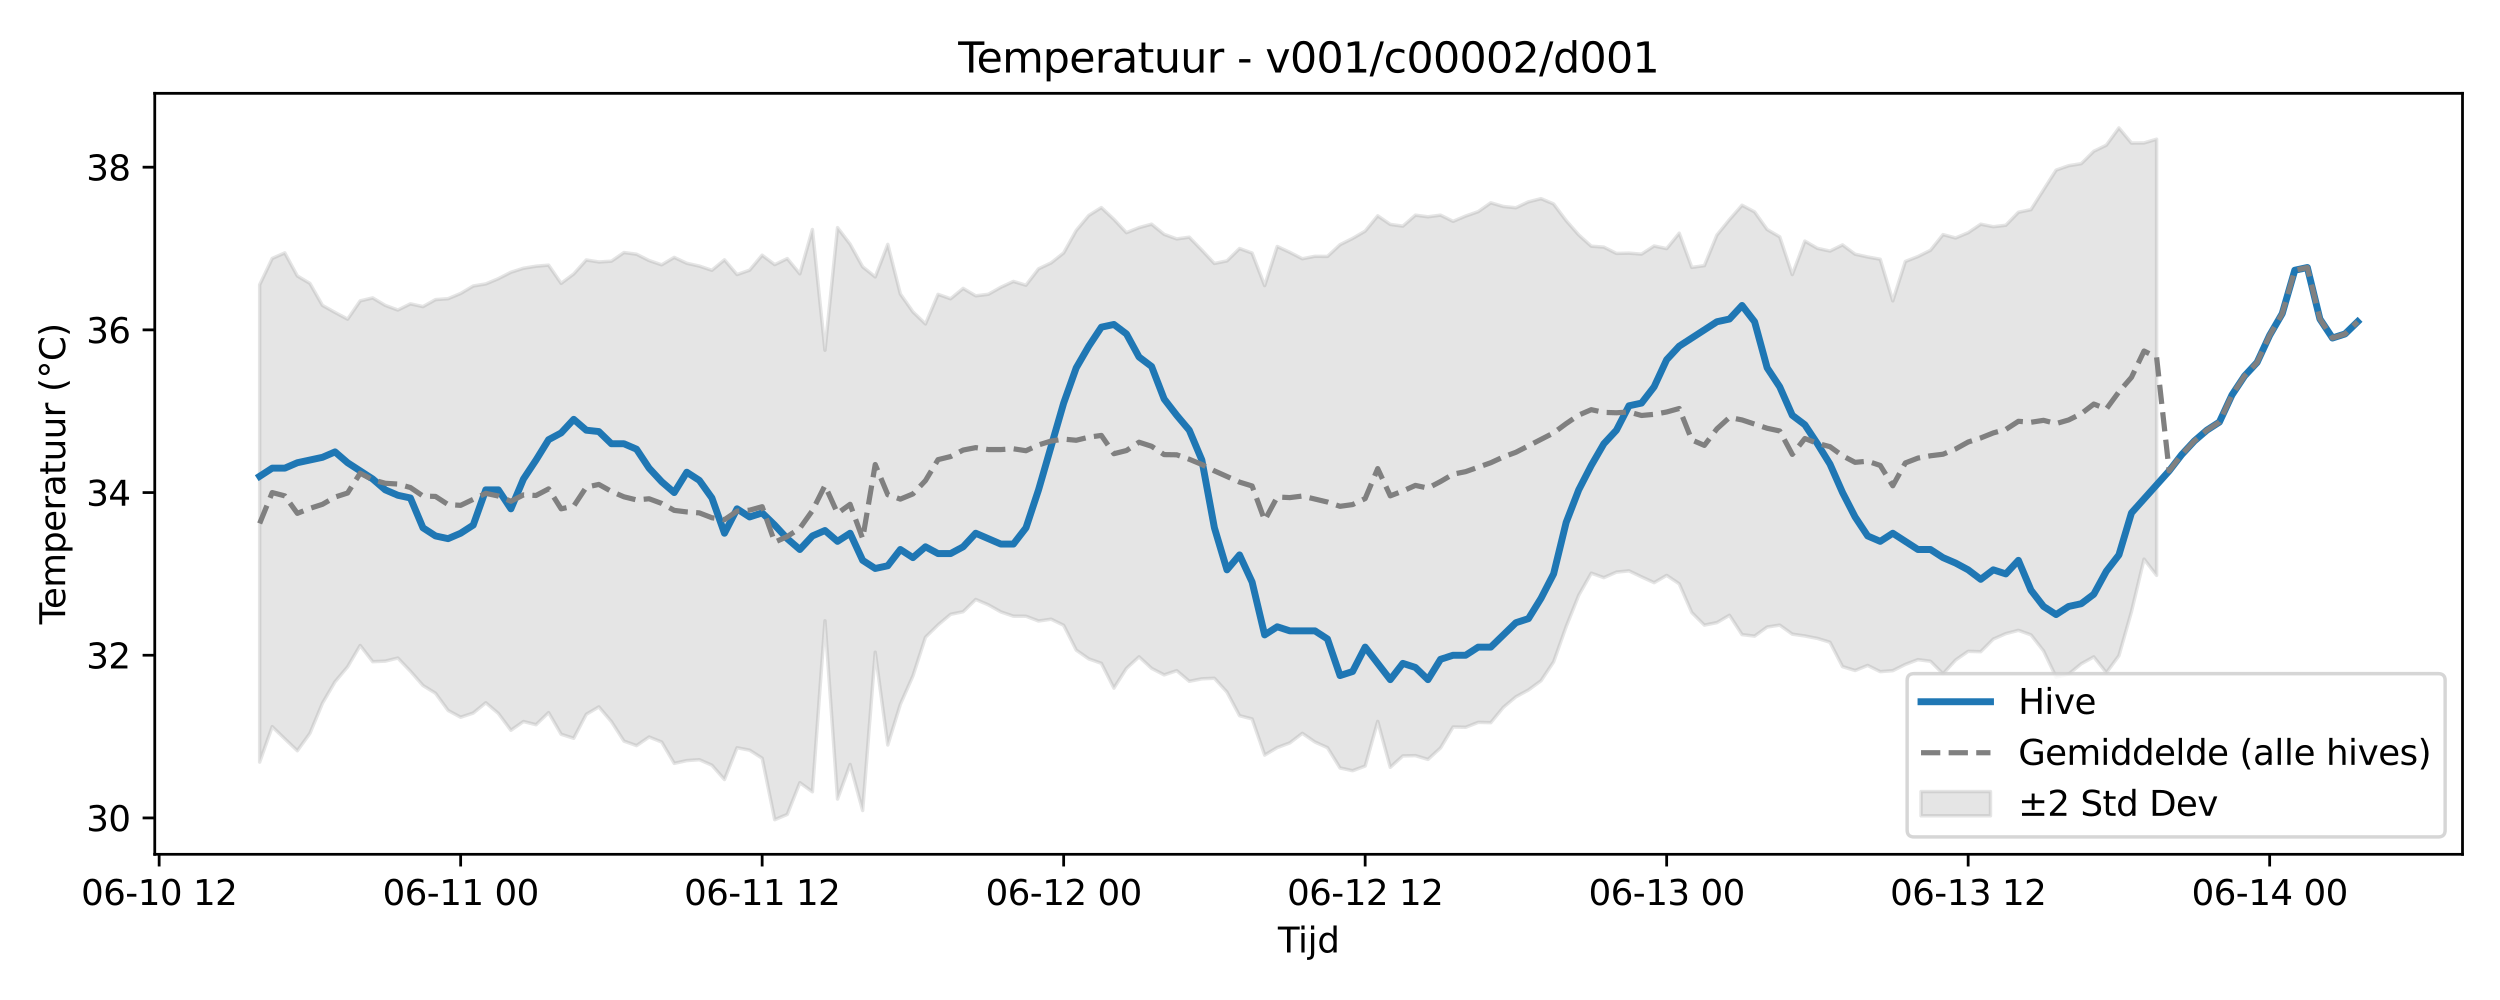 <?xml version="1.0" encoding="utf-8" standalone="no"?>
<!DOCTYPE svg PUBLIC "-//W3C//DTD SVG 1.1//EN"
  "http://www.w3.org/Graphics/SVG/1.1/DTD/svg11.dtd">
<svg xmlns:xlink="http://www.w3.org/1999/xlink" width="720pt" height="288pt" viewBox="0 0 720 288" xmlns="http://www.w3.org/2000/svg" version="1.1">
 <defs>
  <style type="text/css">*{stroke-linejoin: round; stroke-linecap: butt}</style>
 </defs>
 <g id="figure_1">
  <g id="patch_1">
   <path d="M 0 288 
L 720 288 
L 720 0 
L 0 0 
z
" style="fill: #ffffff"/>
  </g>
  <g id="axes_1">
   <g id="patch_2">
    <path d="M 44.57 246.04 
L 709.2 246.04 
L 709.2 26.88 
L 44.57 26.88 
z
" style="fill: #ffffff"/>
   </g>
   <g id="FillBetweenPolyCollection_1">
    <defs>
     <path id="mc67c6a6638" d="M 74.78 -205.971 
L 74.78 -68.51 
L 78.398 -78.716 
L 82.016 -75.215 
L 85.635 -71.783 
L 89.253 -76.792 
L 92.871 -85.473 
L 96.489 -91.653 
L 100.107 -95.945 
L 103.725 -102.1 
L 107.343 -97.436 
L 110.961 -97.592 
L 114.579 -98.479 
L 118.197 -94.69 
L 121.815 -90.576 
L 125.433 -88.337 
L 129.051 -83.387 
L 132.669 -81.435 
L 136.287 -82.636 
L 139.905 -85.604 
L 143.523 -82.534 
L 147.141 -77.672 
L 150.759 -80.2 
L 154.377 -79.28 
L 157.995 -82.762 
L 161.613 -76.522 
L 165.231 -75.371 
L 168.849 -82.277 
L 172.467 -84.414 
L 176.085 -80.176 
L 179.703 -74.557 
L 183.321 -73.256 
L 186.939 -75.743 
L 190.557 -74.302 
L 194.175 -68.144 
L 197.793 -68.948 
L 201.411 -69.204 
L 205.029 -67.615 
L 208.647 -63.494 
L 212.265 -72.645 
L 215.883 -71.945 
L 219.501 -69.636 
L 223.119 -51.922 
L 226.737 -53.451 
L 230.355 -62.579 
L 233.973 -59.957 
L 237.591 -109.214 
L 241.209 -57.867 
L 244.827 -67.83 
L 248.445 -54.57 
L 252.063 -100.168 
L 255.681 -73.438 
L 259.299 -85.16 
L 262.917 -93.314 
L 266.535 -104.472 
L 270.153 -108.017 
L 273.771 -111.074 
L 277.389 -111.823 
L 281.008 -115.355 
L 284.626 -113.808 
L 288.244 -111.773 
L 291.862 -110.541 
L 295.48 -110.522 
L 299.098 -109.146 
L 302.716 -109.671 
L 306.334 -107.914 
L 309.952 -100.772 
L 313.57 -98.236 
L 317.188 -96.966 
L 320.806 -89.824 
L 324.424 -95.504 
L 328.042 -98.843 
L 331.66 -95.508 
L 335.278 -93.635 
L 338.896 -94.845 
L 342.514 -91.783 
L 346.132 -92.502 
L 349.75 -92.654 
L 353.368 -88.674 
L 356.986 -81.882 
L 360.604 -80.951 
L 364.222 -70.535 
L 367.84 -72.698 
L 371.458 -74.042 
L 375.076 -76.797 
L 378.694 -74.305 
L 382.312 -72.668 
L 385.93 -66.829 
L 389.548 -66.032 
L 393.166 -67.383 
L 396.784 -80.233 
L 400.402 -67.011 
L 404.02 -70.298 
L 407.638 -70.374 
L 411.256 -69.285 
L 414.874 -72.6 
L 418.492 -78.626 
L 422.11 -78.545 
L 425.728 -79.96 
L 429.346 -79.872 
L 432.964 -84.276 
L 436.582 -87.319 
L 440.2 -89.286 
L 443.818 -91.945 
L 447.436 -97.376 
L 451.054 -107.53 
L 454.672 -116.555 
L 458.29 -122.93 
L 461.908 -121.634 
L 465.526 -123.227 
L 469.144 -123.593 
L 472.762 -121.865 
L 476.381 -120.191 
L 479.999 -122.288 
L 483.617 -119.856 
L 487.235 -111.59 
L 490.853 -107.961 
L 494.471 -108.682 
L 498.089 -110.804 
L 501.707 -105.227 
L 505.325 -104.795 
L 508.943 -107.415 
L 512.561 -107.963 
L 516.179 -105.36 
L 519.797 -104.837 
L 523.415 -104.134 
L 527.033 -103.03 
L 530.651 -96.007 
L 534.269 -94.895 
L 537.887 -96.356 
L 541.505 -94.564 
L 545.123 -94.842 
L 548.741 -96.649 
L 552.359 -98.021 
L 555.977 -97.559 
L 559.595 -93.936 
L 563.213 -97.914 
L 566.831 -100.415 
L 570.449 -100.31 
L 574.067 -103.933 
L 577.685 -105.518 
L 581.303 -106.46 
L 584.921 -105.154 
L 588.539 -100.546 
L 592.157 -92.987 
L 595.775 -93.834 
L 599.393 -96.825 
L 603.011 -98.827 
L 606.629 -94.245 
L 610.247 -99.171 
L 613.865 -111.856 
L 617.483 -126.971 
L 621.101 -122.296 
L 621.101 -247.919 
L 621.101 -247.919 
L 617.483 -246.836 
L 613.865 -246.803 
L 610.247 -251.158 
L 606.629 -246.193 
L 603.011 -244.437 
L 599.393 -240.862 
L 595.775 -240.282 
L 592.157 -239.011 
L 588.539 -233.348 
L 584.921 -227.624 
L 581.303 -226.876 
L 577.685 -223.133 
L 574.067 -222.71 
L 570.449 -223.432 
L 566.831 -220.985 
L 563.213 -219.47 
L 559.595 -220.436 
L 555.977 -215.92 
L 552.359 -214.119 
L 548.741 -212.703 
L 545.123 -201.347 
L 541.505 -213.338 
L 537.887 -214 
L 534.269 -214.792 
L 530.651 -217.473 
L 527.033 -215.693 
L 523.415 -216.484 
L 519.797 -218.571 
L 516.179 -208.919 
L 512.561 -219.795 
L 508.943 -221.905 
L 505.325 -226.979 
L 501.707 -228.89 
L 498.089 -224.763 
L 494.471 -220.304 
L 490.853 -211.498 
L 487.235 -210.993 
L 483.617 -220.843 
L 479.999 -216.403 
L 476.381 -217.16 
L 472.762 -214.818 
L 469.144 -215.097 
L 465.526 -215.017 
L 461.908 -216.833 
L 458.29 -217.099 
L 454.672 -220.351 
L 451.054 -224.467 
L 447.436 -229.267 
L 443.818 -230.793 
L 440.2 -229.883 
L 436.582 -228.169 
L 432.964 -228.534 
L 429.346 -229.592 
L 425.728 -227.049 
L 422.11 -225.787 
L 418.492 -224.256 
L 414.874 -226.043 
L 411.256 -225.565 
L 407.638 -226.038 
L 404.02 -222.879 
L 400.402 -223.377 
L 396.784 -225.847 
L 393.166 -221.444 
L 389.548 -219.336 
L 385.93 -217.536 
L 382.312 -214.15 
L 378.694 -214.187 
L 375.076 -213.479 
L 371.458 -215.342 
L 367.84 -217.021 
L 364.222 -205.741 
L 360.604 -215.126 
L 356.986 -216.426 
L 353.368 -212.87 
L 349.75 -212.124 
L 346.132 -215.957 
L 342.514 -219.689 
L 338.896 -219.192 
L 335.278 -220.514 
L 331.66 -223.438 
L 328.042 -222.445 
L 324.424 -220.988 
L 320.806 -224.846 
L 317.188 -228.227 
L 313.57 -225.953 
L 309.952 -221.632 
L 306.334 -215.159 
L 302.716 -212.287 
L 299.098 -210.58 
L 295.48 -205.858 
L 291.862 -206.955 
L 288.244 -205.276 
L 284.626 -203.241 
L 281.008 -202.81 
L 277.389 -204.947 
L 273.771 -201.959 
L 270.153 -203.231 
L 266.535 -194.71 
L 262.917 -198.19 
L 259.299 -203.351 
L 255.681 -217.62 
L 252.063 -208.254 
L 248.445 -211.165 
L 244.827 -217.687 
L 241.209 -222.444 
L 237.591 -187.132 
L 233.973 -221.916 
L 230.355 -209.142 
L 226.737 -213.533 
L 223.119 -211.783 
L 219.501 -214.505 
L 215.883 -210.189 
L 212.265 -208.93 
L 208.647 -213.173 
L 205.029 -210.167 
L 201.411 -211.368 
L 197.793 -212.182 
L 194.175 -213.878 
L 190.557 -211.735 
L 186.939 -212.972 
L 183.321 -214.789 
L 179.703 -215.273 
L 176.085 -212.778 
L 172.467 -212.556 
L 168.849 -213.131 
L 165.231 -209.105 
L 161.613 -206.392 
L 157.995 -211.643 
L 154.377 -211.332 
L 150.759 -210.746 
L 147.141 -209.593 
L 143.523 -207.742 
L 139.905 -206.235 
L 136.287 -205.632 
L 132.669 -203.487 
L 129.051 -201.981 
L 125.433 -201.716 
L 121.815 -199.7 
L 118.197 -200.495 
L 114.579 -198.714 
L 110.961 -200.047 
L 107.343 -202.211 
L 103.725 -201.34 
L 100.107 -196.08 
L 96.489 -198.029 
L 92.871 -200.044 
L 89.253 -206.383 
L 85.635 -208.528 
L 82.016 -215.173 
L 78.398 -213.569 
L 74.78 -205.971 
z
" style="stroke: #808080; stroke-opacity: 0.2"/>
    </defs>
    <g clip-path="url(#pffc3986ff0)">
     <use xlink:href="#mc67c6a6638" x="0" y="288" style="fill: #808080; fill-opacity: 0.2; stroke: #808080; stroke-opacity: 0.2"/>
    </g>
   </g>
   <g id="matplotlib.axis_1">
    <g id="xtick_1">
     <g id="line2d_1">
      <defs>
       <path id="m41bf7519b4" d="M 0 0 
L 0 3.5 
" style="stroke: #000000; stroke-width: 0.8"/>
      </defs>
      <g>
       <use xlink:href="#m41bf7519b4" x="45.836" y="246.04" style="stroke: #000000; stroke-width: 0.8"/>
      </g>
     </g>
     <g id="text_1">
      <!-- 06-10 12 -->
      <g transform="translate(23.356 260.638) scale(0.1 -0.1)">
       <defs>
        <path id="DejaVuSans-30" d="M 2034 4250 
Q 1547 4250 1301 3770 
Q 1056 3291 1056 2328 
Q 1056 1369 1301 889 
Q 1547 409 2034 409 
Q 2525 409 2770 889 
Q 3016 1369 3016 2328 
Q 3016 3291 2770 3770 
Q 2525 4250 2034 4250 
z
M 2034 4750 
Q 2819 4750 3233 4129 
Q 3647 3509 3647 2328 
Q 3647 1150 3233 529 
Q 2819 -91 2034 -91 
Q 1250 -91 836 529 
Q 422 1150 422 2328 
Q 422 3509 836 4129 
Q 1250 4750 2034 4750 
z
" transform="scale(0.016)"/>
        <path id="DejaVuSans-36" d="M 2113 2584 
Q 1688 2584 1439 2293 
Q 1191 2003 1191 1497 
Q 1191 994 1439 701 
Q 1688 409 2113 409 
Q 2538 409 2786 701 
Q 3034 994 3034 1497 
Q 3034 2003 2786 2293 
Q 2538 2584 2113 2584 
z
M 3366 4563 
L 3366 3988 
Q 3128 4100 2886 4159 
Q 2644 4219 2406 4219 
Q 1781 4219 1451 3797 
Q 1122 3375 1075 2522 
Q 1259 2794 1537 2939 
Q 1816 3084 2150 3084 
Q 2853 3084 3261 2657 
Q 3669 2231 3669 1497 
Q 3669 778 3244 343 
Q 2819 -91 2113 -91 
Q 1303 -91 875 529 
Q 447 1150 447 2328 
Q 447 3434 972 4092 
Q 1497 4750 2381 4750 
Q 2619 4750 2861 4703 
Q 3103 4656 3366 4563 
z
" transform="scale(0.016)"/>
        <path id="DejaVuSans-2d" d="M 313 2009 
L 1997 2009 
L 1997 1497 
L 313 1497 
L 313 2009 
z
" transform="scale(0.016)"/>
        <path id="DejaVuSans-31" d="M 794 531 
L 1825 531 
L 1825 4091 
L 703 3866 
L 703 4441 
L 1819 4666 
L 2450 4666 
L 2450 531 
L 3481 531 
L 3481 0 
L 794 0 
L 794 531 
z
" transform="scale(0.016)"/>
        <path id="DejaVuSans-20" transform="scale(0.016)"/>
        <path id="DejaVuSans-32" d="M 1228 531 
L 3431 531 
L 3431 0 
L 469 0 
L 469 531 
Q 828 903 1448 1529 
Q 2069 2156 2228 2338 
Q 2531 2678 2651 2914 
Q 2772 3150 2772 3378 
Q 2772 3750 2511 3984 
Q 2250 4219 1831 4219 
Q 1534 4219 1204 4116 
Q 875 4013 500 3803 
L 500 4441 
Q 881 4594 1212 4672 
Q 1544 4750 1819 4750 
Q 2544 4750 2975 4387 
Q 3406 4025 3406 3419 
Q 3406 3131 3298 2873 
Q 3191 2616 2906 2266 
Q 2828 2175 2409 1742 
Q 1991 1309 1228 531 
z
" transform="scale(0.016)"/>
       </defs>
       <use xlink:href="#DejaVuSans-30"/>
       <use xlink:href="#DejaVuSans-36" transform="translate(63.623 0)"/>
       <use xlink:href="#DejaVuSans-2d" transform="translate(127.246 0)"/>
       <use xlink:href="#DejaVuSans-31" transform="translate(163.33 0)"/>
       <use xlink:href="#DejaVuSans-30" transform="translate(226.953 0)"/>
       <use xlink:href="#DejaVuSans-20" transform="translate(290.576 0)"/>
       <use xlink:href="#DejaVuSans-31" transform="translate(322.363 0)"/>
       <use xlink:href="#DejaVuSans-32" transform="translate(385.986 0)"/>
      </g>
     </g>
    </g>
    <g id="xtick_2">
     <g id="line2d_2">
      <g>
       <use xlink:href="#m41bf7519b4" x="132.669" y="246.04" style="stroke: #000000; stroke-width: 0.8"/>
      </g>
     </g>
     <g id="text_2">
      <!-- 06-11 00 -->
      <g transform="translate(110.188 260.638) scale(0.1 -0.1)">
       <use xlink:href="#DejaVuSans-30"/>
       <use xlink:href="#DejaVuSans-36" transform="translate(63.623 0)"/>
       <use xlink:href="#DejaVuSans-2d" transform="translate(127.246 0)"/>
       <use xlink:href="#DejaVuSans-31" transform="translate(163.33 0)"/>
       <use xlink:href="#DejaVuSans-31" transform="translate(226.953 0)"/>
       <use xlink:href="#DejaVuSans-20" transform="translate(290.576 0)"/>
       <use xlink:href="#DejaVuSans-30" transform="translate(322.363 0)"/>
       <use xlink:href="#DejaVuSans-30" transform="translate(385.986 0)"/>
      </g>
     </g>
    </g>
    <g id="xtick_3">
     <g id="line2d_3">
      <g>
       <use xlink:href="#m41bf7519b4" x="219.501" y="246.04" style="stroke: #000000; stroke-width: 0.8"/>
      </g>
     </g>
     <g id="text_3">
      <!-- 06-11 12 -->
      <g transform="translate(197.021 260.638) scale(0.1 -0.1)">
       <use xlink:href="#DejaVuSans-30"/>
       <use xlink:href="#DejaVuSans-36" transform="translate(63.623 0)"/>
       <use xlink:href="#DejaVuSans-2d" transform="translate(127.246 0)"/>
       <use xlink:href="#DejaVuSans-31" transform="translate(163.33 0)"/>
       <use xlink:href="#DejaVuSans-31" transform="translate(226.953 0)"/>
       <use xlink:href="#DejaVuSans-20" transform="translate(290.576 0)"/>
       <use xlink:href="#DejaVuSans-31" transform="translate(322.363 0)"/>
       <use xlink:href="#DejaVuSans-32" transform="translate(385.986 0)"/>
      </g>
     </g>
    </g>
    <g id="xtick_4">
     <g id="line2d_4">
      <g>
       <use xlink:href="#m41bf7519b4" x="306.334" y="246.04" style="stroke: #000000; stroke-width: 0.8"/>
      </g>
     </g>
     <g id="text_4">
      <!-- 06-12 00 -->
      <g transform="translate(283.853 260.638) scale(0.1 -0.1)">
       <use xlink:href="#DejaVuSans-30"/>
       <use xlink:href="#DejaVuSans-36" transform="translate(63.623 0)"/>
       <use xlink:href="#DejaVuSans-2d" transform="translate(127.246 0)"/>
       <use xlink:href="#DejaVuSans-31" transform="translate(163.33 0)"/>
       <use xlink:href="#DejaVuSans-32" transform="translate(226.953 0)"/>
       <use xlink:href="#DejaVuSans-20" transform="translate(290.576 0)"/>
       <use xlink:href="#DejaVuSans-30" transform="translate(322.363 0)"/>
       <use xlink:href="#DejaVuSans-30" transform="translate(385.986 0)"/>
      </g>
     </g>
    </g>
    <g id="xtick_5">
     <g id="line2d_5">
      <g>
       <use xlink:href="#m41bf7519b4" x="393.166" y="246.04" style="stroke: #000000; stroke-width: 0.8"/>
      </g>
     </g>
     <g id="text_5">
      <!-- 06-12 12 -->
      <g transform="translate(370.686 260.638) scale(0.1 -0.1)">
       <use xlink:href="#DejaVuSans-30"/>
       <use xlink:href="#DejaVuSans-36" transform="translate(63.623 0)"/>
       <use xlink:href="#DejaVuSans-2d" transform="translate(127.246 0)"/>
       <use xlink:href="#DejaVuSans-31" transform="translate(163.33 0)"/>
       <use xlink:href="#DejaVuSans-32" transform="translate(226.953 0)"/>
       <use xlink:href="#DejaVuSans-20" transform="translate(290.576 0)"/>
       <use xlink:href="#DejaVuSans-31" transform="translate(322.363 0)"/>
       <use xlink:href="#DejaVuSans-32" transform="translate(385.986 0)"/>
      </g>
     </g>
    </g>
    <g id="xtick_6">
     <g id="line2d_6">
      <g>
       <use xlink:href="#m41bf7519b4" x="479.999" y="246.04" style="stroke: #000000; stroke-width: 0.8"/>
      </g>
     </g>
     <g id="text_6">
      <!-- 06-13 00 -->
      <g transform="translate(457.518 260.638) scale(0.1 -0.1)">
       <defs>
        <path id="DejaVuSans-33" d="M 2597 2516 
Q 3050 2419 3304 2112 
Q 3559 1806 3559 1356 
Q 3559 666 3084 287 
Q 2609 -91 1734 -91 
Q 1441 -91 1130 -33 
Q 819 25 488 141 
L 488 750 
Q 750 597 1062 519 
Q 1375 441 1716 441 
Q 2309 441 2620 675 
Q 2931 909 2931 1356 
Q 2931 1769 2642 2001 
Q 2353 2234 1838 2234 
L 1294 2234 
L 1294 2753 
L 1863 2753 
Q 2328 2753 2575 2939 
Q 2822 3125 2822 3475 
Q 2822 3834 2567 4026 
Q 2313 4219 1838 4219 
Q 1578 4219 1281 4162 
Q 984 4106 628 3988 
L 628 4550 
Q 988 4650 1302 4700 
Q 1616 4750 1894 4750 
Q 2613 4750 3031 4423 
Q 3450 4097 3450 3541 
Q 3450 3153 3228 2886 
Q 3006 2619 2597 2516 
z
" transform="scale(0.016)"/>
       </defs>
       <use xlink:href="#DejaVuSans-30"/>
       <use xlink:href="#DejaVuSans-36" transform="translate(63.623 0)"/>
       <use xlink:href="#DejaVuSans-2d" transform="translate(127.246 0)"/>
       <use xlink:href="#DejaVuSans-31" transform="translate(163.33 0)"/>
       <use xlink:href="#DejaVuSans-33" transform="translate(226.953 0)"/>
       <use xlink:href="#DejaVuSans-20" transform="translate(290.576 0)"/>
       <use xlink:href="#DejaVuSans-30" transform="translate(322.363 0)"/>
       <use xlink:href="#DejaVuSans-30" transform="translate(385.986 0)"/>
      </g>
     </g>
    </g>
    <g id="xtick_7">
     <g id="line2d_7">
      <g>
       <use xlink:href="#m41bf7519b4" x="566.831" y="246.04" style="stroke: #000000; stroke-width: 0.8"/>
      </g>
     </g>
     <g id="text_7">
      <!-- 06-13 12 -->
      <g transform="translate(544.351 260.638) scale(0.1 -0.1)">
       <use xlink:href="#DejaVuSans-30"/>
       <use xlink:href="#DejaVuSans-36" transform="translate(63.623 0)"/>
       <use xlink:href="#DejaVuSans-2d" transform="translate(127.246 0)"/>
       <use xlink:href="#DejaVuSans-31" transform="translate(163.33 0)"/>
       <use xlink:href="#DejaVuSans-33" transform="translate(226.953 0)"/>
       <use xlink:href="#DejaVuSans-20" transform="translate(290.576 0)"/>
       <use xlink:href="#DejaVuSans-31" transform="translate(322.363 0)"/>
       <use xlink:href="#DejaVuSans-32" transform="translate(385.986 0)"/>
      </g>
     </g>
    </g>
    <g id="xtick_8">
     <g id="line2d_8">
      <g>
       <use xlink:href="#m41bf7519b4" x="653.663" y="246.04" style="stroke: #000000; stroke-width: 0.8"/>
      </g>
     </g>
     <g id="text_8">
      <!-- 06-14 00 -->
      <g transform="translate(631.183 260.638) scale(0.1 -0.1)">
       <defs>
        <path id="DejaVuSans-34" d="M 2419 4116 
L 825 1625 
L 2419 1625 
L 2419 4116 
z
M 2253 4666 
L 3047 4666 
L 3047 1625 
L 3713 1625 
L 3713 1100 
L 3047 1100 
L 3047 0 
L 2419 0 
L 2419 1100 
L 313 1100 
L 313 1709 
L 2253 4666 
z
" transform="scale(0.016)"/>
       </defs>
       <use xlink:href="#DejaVuSans-30"/>
       <use xlink:href="#DejaVuSans-36" transform="translate(63.623 0)"/>
       <use xlink:href="#DejaVuSans-2d" transform="translate(127.246 0)"/>
       <use xlink:href="#DejaVuSans-31" transform="translate(163.33 0)"/>
       <use xlink:href="#DejaVuSans-34" transform="translate(226.953 0)"/>
       <use xlink:href="#DejaVuSans-20" transform="translate(290.576 0)"/>
       <use xlink:href="#DejaVuSans-30" transform="translate(322.363 0)"/>
       <use xlink:href="#DejaVuSans-30" transform="translate(385.986 0)"/>
      </g>
     </g>
    </g>
    <g id="text_9">
     <!-- Tijd -->
     <g transform="translate(368.035 274.317) scale(0.1 -0.1)">
      <defs>
       <path id="DejaVuSans-54" d="M -19 4666 
L 3928 4666 
L 3928 4134 
L 2272 4134 
L 2272 0 
L 1638 0 
L 1638 4134 
L -19 4134 
L -19 4666 
z
" transform="scale(0.016)"/>
       <path id="DejaVuSans-69" d="M 603 3500 
L 1178 3500 
L 1178 0 
L 603 0 
L 603 3500 
z
M 603 4863 
L 1178 4863 
L 1178 4134 
L 603 4134 
L 603 4863 
z
" transform="scale(0.016)"/>
       <path id="DejaVuSans-6a" d="M 603 3500 
L 1178 3500 
L 1178 -63 
Q 1178 -731 923 -1031 
Q 669 -1331 103 -1331 
L -116 -1331 
L -116 -844 
L 38 -844 
Q 366 -844 484 -692 
Q 603 -541 603 -63 
L 603 3500 
z
M 603 4863 
L 1178 4863 
L 1178 4134 
L 603 4134 
L 603 4863 
z
" transform="scale(0.016)"/>
       <path id="DejaVuSans-64" d="M 2906 2969 
L 2906 4863 
L 3481 4863 
L 3481 0 
L 2906 0 
L 2906 525 
Q 2725 213 2448 61 
Q 2172 -91 1784 -91 
Q 1150 -91 751 415 
Q 353 922 353 1747 
Q 353 2572 751 3078 
Q 1150 3584 1784 3584 
Q 2172 3584 2448 3432 
Q 2725 3281 2906 2969 
z
M 947 1747 
Q 947 1113 1208 752 
Q 1469 391 1925 391 
Q 2381 391 2643 752 
Q 2906 1113 2906 1747 
Q 2906 2381 2643 2742 
Q 2381 3103 1925 3103 
Q 1469 3103 1208 2742 
Q 947 2381 947 1747 
z
" transform="scale(0.016)"/>
      </defs>
      <use xlink:href="#DejaVuSans-54"/>
      <use xlink:href="#DejaVuSans-69" transform="translate(57.959 0)"/>
      <use xlink:href="#DejaVuSans-6a" transform="translate(85.742 0)"/>
      <use xlink:href="#DejaVuSans-64" transform="translate(113.525 0)"/>
     </g>
    </g>
   </g>
   <g id="matplotlib.axis_2">
    <g id="ytick_1">
     <g id="line2d_9">
      <defs>
       <path id="m1e196cd13c" d="M 0 0 
L -3.5 0 
" style="stroke: #000000; stroke-width: 0.8"/>
      </defs>
      <g>
       <use xlink:href="#m1e196cd13c" x="44.57" y="235.562" style="stroke: #000000; stroke-width: 0.8"/>
      </g>
     </g>
     <g id="text_10">
      <!-- 30 -->
      <g transform="translate(24.845 239.361) scale(0.1 -0.1)">
       <use xlink:href="#DejaVuSans-33"/>
       <use xlink:href="#DejaVuSans-30" transform="translate(63.623 0)"/>
      </g>
     </g>
    </g>
    <g id="ytick_2">
     <g id="line2d_10">
      <g>
       <use xlink:href="#m1e196cd13c" x="44.57" y="188.71" style="stroke: #000000; stroke-width: 0.8"/>
      </g>
     </g>
     <g id="text_11">
      <!-- 32 -->
      <g transform="translate(24.845 192.509) scale(0.1 -0.1)">
       <use xlink:href="#DejaVuSans-33"/>
       <use xlink:href="#DejaVuSans-32" transform="translate(63.623 0)"/>
      </g>
     </g>
    </g>
    <g id="ytick_3">
     <g id="line2d_11">
      <g>
       <use xlink:href="#m1e196cd13c" x="44.57" y="141.858" style="stroke: #000000; stroke-width: 0.8"/>
      </g>
     </g>
     <g id="text_12">
      <!-- 34 -->
      <g transform="translate(24.845 145.657) scale(0.1 -0.1)">
       <use xlink:href="#DejaVuSans-33"/>
       <use xlink:href="#DejaVuSans-34" transform="translate(63.623 0)"/>
      </g>
     </g>
    </g>
    <g id="ytick_4">
     <g id="line2d_12">
      <g>
       <use xlink:href="#m1e196cd13c" x="44.57" y="95.006" style="stroke: #000000; stroke-width: 0.8"/>
      </g>
     </g>
     <g id="text_13">
      <!-- 36 -->
      <g transform="translate(24.845 98.805) scale(0.1 -0.1)">
       <use xlink:href="#DejaVuSans-33"/>
       <use xlink:href="#DejaVuSans-36" transform="translate(63.623 0)"/>
      </g>
     </g>
    </g>
    <g id="ytick_5">
     <g id="line2d_13">
      <g>
       <use xlink:href="#m1e196cd13c" x="44.57" y="48.154" style="stroke: #000000; stroke-width: 0.8"/>
      </g>
     </g>
     <g id="text_14">
      <!-- 38 -->
      <g transform="translate(24.845 51.953) scale(0.1 -0.1)">
       <defs>
        <path id="DejaVuSans-38" d="M 2034 2216 
Q 1584 2216 1326 1975 
Q 1069 1734 1069 1313 
Q 1069 891 1326 650 
Q 1584 409 2034 409 
Q 2484 409 2743 651 
Q 3003 894 3003 1313 
Q 3003 1734 2745 1975 
Q 2488 2216 2034 2216 
z
M 1403 2484 
Q 997 2584 770 2862 
Q 544 3141 544 3541 
Q 544 4100 942 4425 
Q 1341 4750 2034 4750 
Q 2731 4750 3128 4425 
Q 3525 4100 3525 3541 
Q 3525 3141 3298 2862 
Q 3072 2584 2669 2484 
Q 3125 2378 3379 2068 
Q 3634 1759 3634 1313 
Q 3634 634 3220 271 
Q 2806 -91 2034 -91 
Q 1263 -91 848 271 
Q 434 634 434 1313 
Q 434 1759 690 2068 
Q 947 2378 1403 2484 
z
M 1172 3481 
Q 1172 3119 1398 2916 
Q 1625 2713 2034 2713 
Q 2441 2713 2670 2916 
Q 2900 3119 2900 3481 
Q 2900 3844 2670 4047 
Q 2441 4250 2034 4250 
Q 1625 4250 1398 4047 
Q 1172 3844 1172 3481 
z
" transform="scale(0.016)"/>
       </defs>
       <use xlink:href="#DejaVuSans-33"/>
       <use xlink:href="#DejaVuSans-38" transform="translate(63.623 0)"/>
      </g>
     </g>
    </g>
    <g id="text_15">
     <!-- Temperatuur (°C) -->
     <g transform="translate(18.765 179.816) rotate(-90) scale(0.1 -0.1)">
      <defs>
       <path id="DejaVuSans-65" d="M 3597 1894 
L 3597 1613 
L 953 1613 
Q 991 1019 1311 708 
Q 1631 397 2203 397 
Q 2534 397 2845 478 
Q 3156 559 3463 722 
L 3463 178 
Q 3153 47 2828 -22 
Q 2503 -91 2169 -91 
Q 1331 -91 842 396 
Q 353 884 353 1716 
Q 353 2575 817 3079 
Q 1281 3584 2069 3584 
Q 2775 3584 3186 3129 
Q 3597 2675 3597 1894 
z
M 3022 2063 
Q 3016 2534 2758 2815 
Q 2500 3097 2075 3097 
Q 1594 3097 1305 2825 
Q 1016 2553 972 2059 
L 3022 2063 
z
" transform="scale(0.016)"/>
       <path id="DejaVuSans-6d" d="M 3328 2828 
Q 3544 3216 3844 3400 
Q 4144 3584 4550 3584 
Q 5097 3584 5394 3201 
Q 5691 2819 5691 2113 
L 5691 0 
L 5113 0 
L 5113 2094 
Q 5113 2597 4934 2840 
Q 4756 3084 4391 3084 
Q 3944 3084 3684 2787 
Q 3425 2491 3425 1978 
L 3425 0 
L 2847 0 
L 2847 2094 
Q 2847 2600 2669 2842 
Q 2491 3084 2119 3084 
Q 1678 3084 1418 2786 
Q 1159 2488 1159 1978 
L 1159 0 
L 581 0 
L 581 3500 
L 1159 3500 
L 1159 2956 
Q 1356 3278 1631 3431 
Q 1906 3584 2284 3584 
Q 2666 3584 2933 3390 
Q 3200 3197 3328 2828 
z
" transform="scale(0.016)"/>
       <path id="DejaVuSans-70" d="M 1159 525 
L 1159 -1331 
L 581 -1331 
L 581 3500 
L 1159 3500 
L 1159 2969 
Q 1341 3281 1617 3432 
Q 1894 3584 2278 3584 
Q 2916 3584 3314 3078 
Q 3713 2572 3713 1747 
Q 3713 922 3314 415 
Q 2916 -91 2278 -91 
Q 1894 -91 1617 61 
Q 1341 213 1159 525 
z
M 3116 1747 
Q 3116 2381 2855 2742 
Q 2594 3103 2138 3103 
Q 1681 3103 1420 2742 
Q 1159 2381 1159 1747 
Q 1159 1113 1420 752 
Q 1681 391 2138 391 
Q 2594 391 2855 752 
Q 3116 1113 3116 1747 
z
" transform="scale(0.016)"/>
       <path id="DejaVuSans-72" d="M 2631 2963 
Q 2534 3019 2420 3045 
Q 2306 3072 2169 3072 
Q 1681 3072 1420 2755 
Q 1159 2438 1159 1844 
L 1159 0 
L 581 0 
L 581 3500 
L 1159 3500 
L 1159 2956 
Q 1341 3275 1631 3429 
Q 1922 3584 2338 3584 
Q 2397 3584 2469 3576 
Q 2541 3569 2628 3553 
L 2631 2963 
z
" transform="scale(0.016)"/>
       <path id="DejaVuSans-61" d="M 2194 1759 
Q 1497 1759 1228 1600 
Q 959 1441 959 1056 
Q 959 750 1161 570 
Q 1363 391 1709 391 
Q 2188 391 2477 730 
Q 2766 1069 2766 1631 
L 2766 1759 
L 2194 1759 
z
M 3341 1997 
L 3341 0 
L 2766 0 
L 2766 531 
Q 2569 213 2275 61 
Q 1981 -91 1556 -91 
Q 1019 -91 701 211 
Q 384 513 384 1019 
Q 384 1609 779 1909 
Q 1175 2209 1959 2209 
L 2766 2209 
L 2766 2266 
Q 2766 2663 2505 2880 
Q 2244 3097 1772 3097 
Q 1472 3097 1187 3025 
Q 903 2953 641 2809 
L 641 3341 
Q 956 3463 1253 3523 
Q 1550 3584 1831 3584 
Q 2591 3584 2966 3190 
Q 3341 2797 3341 1997 
z
" transform="scale(0.016)"/>
       <path id="DejaVuSans-74" d="M 1172 4494 
L 1172 3500 
L 2356 3500 
L 2356 3053 
L 1172 3053 
L 1172 1153 
Q 1172 725 1289 603 
Q 1406 481 1766 481 
L 2356 481 
L 2356 0 
L 1766 0 
Q 1100 0 847 248 
Q 594 497 594 1153 
L 594 3053 
L 172 3053 
L 172 3500 
L 594 3500 
L 594 4494 
L 1172 4494 
z
" transform="scale(0.016)"/>
       <path id="DejaVuSans-75" d="M 544 1381 
L 544 3500 
L 1119 3500 
L 1119 1403 
Q 1119 906 1312 657 
Q 1506 409 1894 409 
Q 2359 409 2629 706 
Q 2900 1003 2900 1516 
L 2900 3500 
L 3475 3500 
L 3475 0 
L 2900 0 
L 2900 538 
Q 2691 219 2414 64 
Q 2138 -91 1772 -91 
Q 1169 -91 856 284 
Q 544 659 544 1381 
z
M 1991 3584 
L 1991 3584 
z
" transform="scale(0.016)"/>
       <path id="DejaVuSans-28" d="M 1984 4856 
Q 1566 4138 1362 3434 
Q 1159 2731 1159 2009 
Q 1159 1288 1364 580 
Q 1569 -128 1984 -844 
L 1484 -844 
Q 1016 -109 783 600 
Q 550 1309 550 2009 
Q 550 2706 781 3412 
Q 1013 4119 1484 4856 
L 1984 4856 
z
" transform="scale(0.016)"/>
       <path id="DejaVuSans-b0" d="M 1600 4347 
Q 1350 4347 1178 4173 
Q 1006 4000 1006 3750 
Q 1006 3503 1178 3333 
Q 1350 3163 1600 3163 
Q 1850 3163 2022 3333 
Q 2194 3503 2194 3750 
Q 2194 3997 2020 4172 
Q 1847 4347 1600 4347 
z
M 1600 4750 
Q 1800 4750 1984 4673 
Q 2169 4597 2303 4453 
Q 2447 4313 2519 4134 
Q 2591 3956 2591 3750 
Q 2591 3338 2302 3052 
Q 2013 2766 1594 2766 
Q 1172 2766 890 3047 
Q 609 3328 609 3750 
Q 609 4169 896 4459 
Q 1184 4750 1600 4750 
z
" transform="scale(0.016)"/>
       <path id="DejaVuSans-43" d="M 4122 4306 
L 4122 3641 
Q 3803 3938 3442 4084 
Q 3081 4231 2675 4231 
Q 1875 4231 1450 3742 
Q 1025 3253 1025 2328 
Q 1025 1406 1450 917 
Q 1875 428 2675 428 
Q 3081 428 3442 575 
Q 3803 722 4122 1019 
L 4122 359 
Q 3791 134 3420 21 
Q 3050 -91 2638 -91 
Q 1578 -91 968 557 
Q 359 1206 359 2328 
Q 359 3453 968 4101 
Q 1578 4750 2638 4750 
Q 3056 4750 3426 4639 
Q 3797 4528 4122 4306 
z
" transform="scale(0.016)"/>
       <path id="DejaVuSans-29" d="M 513 4856 
L 1013 4856 
Q 1481 4119 1714 3412 
Q 1947 2706 1947 2009 
Q 1947 1309 1714 600 
Q 1481 -109 1013 -844 
L 513 -844 
Q 928 -128 1133 580 
Q 1338 1288 1338 2009 
Q 1338 2731 1133 3434 
Q 928 4138 513 4856 
z
" transform="scale(0.016)"/>
      </defs>
      <use xlink:href="#DejaVuSans-54"/>
      <use xlink:href="#DejaVuSans-65" transform="translate(44.084 0)"/>
      <use xlink:href="#DejaVuSans-6d" transform="translate(105.607 0)"/>
      <use xlink:href="#DejaVuSans-70" transform="translate(203.02 0)"/>
      <use xlink:href="#DejaVuSans-65" transform="translate(266.496 0)"/>
      <use xlink:href="#DejaVuSans-72" transform="translate(328.02 0)"/>
      <use xlink:href="#DejaVuSans-61" transform="translate(369.133 0)"/>
      <use xlink:href="#DejaVuSans-74" transform="translate(430.412 0)"/>
      <use xlink:href="#DejaVuSans-75" transform="translate(469.621 0)"/>
      <use xlink:href="#DejaVuSans-75" transform="translate(533 0)"/>
      <use xlink:href="#DejaVuSans-72" transform="translate(596.379 0)"/>
      <use xlink:href="#DejaVuSans-20" transform="translate(637.492 0)"/>
      <use xlink:href="#DejaVuSans-28" transform="translate(669.279 0)"/>
      <use xlink:href="#DejaVuSans-b0" transform="translate(708.293 0)"/>
      <use xlink:href="#DejaVuSans-43" transform="translate(758.293 0)"/>
      <use xlink:href="#DejaVuSans-29" transform="translate(828.117 0)"/>
     </g>
    </g>
   </g>
   <g id="line2d_14">
    <path d="M 74.78 137.173 
L 78.398 134.83 
L 82.016 134.83 
L 85.635 133.268 
L 92.871 131.706 
L 96.489 130.145 
L 100.107 133.268 
L 107.343 137.953 
L 110.961 141.077 
L 114.579 142.639 
L 118.197 143.419 
L 121.815 152.009 
L 125.433 154.352 
L 129.051 155.132 
L 132.669 153.571 
L 136.287 151.228 
L 139.905 141.077 
L 143.523 141.077 
L 147.141 146.543 
L 150.759 137.953 
L 154.377 132.487 
L 157.995 126.631 
L 161.613 124.679 
L 165.231 120.774 
L 168.849 123.898 
L 172.467 124.288 
L 176.085 127.802 
L 179.703 127.802 
L 183.321 129.364 
L 186.939 134.83 
L 190.557 138.734 
L 194.175 141.858 
L 197.793 136.001 
L 201.411 138.344 
L 205.029 143.419 
L 208.647 153.571 
L 212.265 146.543 
L 215.883 148.886 
L 219.501 147.714 
L 223.119 151.228 
L 226.737 155.132 
L 230.355 158.256 
L 233.973 154.352 
L 237.591 152.79 
L 241.209 155.913 
L 244.827 153.571 
L 248.445 161.379 
L 252.063 163.722 
L 255.681 162.941 
L 259.299 158.256 
L 262.917 160.599 
L 266.535 157.475 
L 270.153 159.427 
L 273.771 159.427 
L 277.389 157.475 
L 281.008 153.571 
L 288.244 156.694 
L 291.862 156.694 
L 295.48 152.009 
L 299.098 141.077 
L 306.334 116.089 
L 309.952 105.938 
L 313.57 99.691 
L 317.188 94.225 
L 320.806 93.444 
L 324.424 96.177 
L 328.042 102.814 
L 331.66 105.547 
L 335.278 114.918 
L 338.896 119.603 
L 342.514 123.898 
L 346.132 132.487 
L 349.75 152.009 
L 353.368 164.112 
L 356.986 159.818 
L 360.604 167.626 
L 364.222 182.853 
L 367.84 180.511 
L 371.458 181.682 
L 378.694 181.682 
L 382.312 184.025 
L 385.93 194.566 
L 389.548 193.395 
L 393.166 186.367 
L 400.402 195.738 
L 404.02 191.052 
L 407.638 192.224 
L 411.256 195.738 
L 414.874 189.881 
L 418.492 188.71 
L 422.11 188.71 
L 425.728 186.367 
L 429.346 186.367 
L 436.582 179.339 
L 440.2 178.168 
L 443.818 172.312 
L 447.436 165.284 
L 451.054 150.447 
L 454.672 141.077 
L 458.29 134.049 
L 461.908 127.802 
L 465.526 123.898 
L 469.144 116.87 
L 472.762 116.089 
L 476.381 111.404 
L 479.999 103.595 
L 483.617 99.691 
L 494.471 92.663 
L 498.089 91.882 
L 501.707 87.978 
L 505.325 92.663 
L 508.943 105.938 
L 512.561 111.404 
L 516.179 119.603 
L 519.797 122.336 
L 523.415 127.802 
L 527.033 133.659 
L 530.651 141.858 
L 534.269 148.886 
L 537.887 154.352 
L 541.505 155.913 
L 545.123 153.571 
L 552.359 158.256 
L 555.977 158.256 
L 559.595 160.599 
L 563.213 162.16 
L 566.831 164.112 
L 570.449 166.846 
L 574.067 164.112 
L 577.685 165.284 
L 581.303 161.379 
L 584.921 169.969 
L 588.539 174.654 
L 592.157 176.997 
L 595.775 174.654 
L 599.393 173.873 
L 603.011 171.14 
L 606.629 164.503 
L 610.247 159.818 
L 613.865 147.714 
L 624.719 135.611 
L 628.337 130.926 
L 631.955 127.021 
L 635.573 123.898 
L 639.191 121.555 
L 642.809 113.746 
L 646.427 108.28 
L 650.045 104.376 
L 653.663 96.567 
L 657.281 90.32 
L 660.899 77.827 
L 664.517 77.046 
L 668.135 91.882 
L 671.754 97.348 
L 675.372 96.177 
L 678.99 92.663 
L 678.99 92.663 
" clip-path="url(#pffc3986ff0)" style="fill: none; stroke: #1f77b4; stroke-width: 2; stroke-linecap: square"/>
   </g>
   <g id="line2d_15">
    <path d="M 74.78 150.76 
L 78.398 141.858 
L 82.016 142.806 
L 85.635 147.844 
L 89.253 146.413 
L 92.871 145.241 
L 96.489 143.159 
L 100.107 141.988 
L 103.725 136.28 
L 107.343 138.176 
L 110.961 139.18 
L 114.579 139.404 
L 118.197 140.408 
L 121.815 142.862 
L 125.433 142.973 
L 129.051 145.316 
L 132.669 145.539 
L 139.905 142.081 
L 143.523 142.862 
L 147.141 144.368 
L 150.759 142.527 
L 154.377 142.694 
L 157.995 140.798 
L 161.613 146.543 
L 165.231 145.762 
L 168.849 140.296 
L 172.467 139.515 
L 176.085 141.523 
L 179.703 143.085 
L 183.321 143.977 
L 186.939 143.643 
L 190.557 144.981 
L 194.175 146.989 
L 197.793 147.435 
L 201.411 147.714 
L 205.029 149.109 
L 208.647 149.666 
L 212.265 147.212 
L 215.883 146.933 
L 219.501 145.929 
L 223.119 156.148 
L 226.737 154.508 
L 230.355 152.139 
L 233.973 147.064 
L 237.591 139.827 
L 241.209 147.844 
L 244.827 145.241 
L 248.445 155.132 
L 252.063 133.789 
L 255.681 142.471 
L 259.299 143.745 
L 262.917 142.248 
L 266.535 138.409 
L 270.153 132.376 
L 273.771 131.483 
L 277.389 129.615 
L 281.008 128.918 
L 284.626 129.475 
L 288.244 129.475 
L 291.862 129.252 
L 295.48 129.81 
L 299.098 128.137 
L 302.716 127.021 
L 306.334 126.463 
L 309.952 126.798 
L 313.57 125.906 
L 317.188 125.404 
L 320.806 130.665 
L 324.424 129.754 
L 328.042 127.356 
L 331.66 128.527 
L 335.278 130.926 
L 338.896 130.981 
L 342.514 132.264 
L 346.132 133.77 
L 349.75 135.611 
L 356.986 138.846 
L 360.604 139.961 
L 364.222 149.862 
L 367.84 143.141 
L 371.458 143.308 
L 375.076 142.862 
L 382.312 144.591 
L 385.93 145.818 
L 389.548 145.316 
L 393.166 143.587 
L 396.784 134.96 
L 400.402 142.806 
L 404.02 141.412 
L 407.638 139.794 
L 411.256 140.575 
L 414.874 138.678 
L 418.492 136.559 
L 422.11 135.834 
L 429.346 133.268 
L 432.964 131.595 
L 436.582 130.256 
L 447.436 124.679 
L 451.054 122.001 
L 454.672 119.547 
L 458.29 117.985 
L 461.908 118.766 
L 465.526 118.878 
L 469.144 118.655 
L 472.762 119.659 
L 476.381 119.324 
L 479.999 118.655 
L 483.617 117.651 
L 487.235 126.709 
L 490.853 128.271 
L 494.471 123.507 
L 498.089 120.217 
L 501.707 120.942 
L 508.943 123.34 
L 512.561 124.121 
L 516.179 130.861 
L 519.797 126.296 
L 523.415 127.691 
L 527.033 128.639 
L 530.651 131.26 
L 534.269 133.157 
L 537.887 132.822 
L 541.505 134.049 
L 545.123 139.906 
L 548.741 133.324 
L 552.359 131.93 
L 555.977 131.26 
L 559.595 130.814 
L 563.213 129.308 
L 566.831 127.3 
L 570.449 126.129 
L 574.067 124.679 
L 577.685 123.675 
L 581.303 121.332 
L 584.921 121.611 
L 588.539 121.053 
L 592.157 122.001 
L 595.775 120.942 
L 599.393 119.157 
L 603.011 116.368 
L 606.629 117.781 
L 610.247 112.835 
L 613.865 108.671 
L 617.483 101.096 
L 621.101 102.892 
L 624.719 135.611 
L 628.337 130.926 
L 631.955 127.021 
L 635.573 123.898 
L 639.191 121.555 
L 642.809 113.746 
L 646.427 108.28 
L 650.045 104.376 
L 653.663 96.567 
L 657.281 90.32 
L 660.899 77.827 
L 664.517 77.046 
L 668.135 91.882 
L 671.754 97.348 
L 675.372 96.177 
L 678.99 92.663 
L 678.99 92.663 
" clip-path="url(#pffc3986ff0)" style="fill: none; stroke-dasharray: 5.55,2.4; stroke-dashoffset: 0; stroke: #808080; stroke-width: 1.5"/>
   </g>
   <g id="patch_3">
    <path d="M 44.57 246.04 
L 44.57 26.88 
" style="fill: none; stroke: #000000; stroke-width: 0.8; stroke-linejoin: miter; stroke-linecap: square"/>
   </g>
   <g id="patch_4">
    <path d="M 709.2 246.04 
L 709.2 26.88 
" style="fill: none; stroke: #000000; stroke-width: 0.8; stroke-linejoin: miter; stroke-linecap: square"/>
   </g>
   <g id="patch_5">
    <path d="M 44.57 246.04 
L 709.2 246.04 
" style="fill: none; stroke: #000000; stroke-width: 0.8; stroke-linejoin: miter; stroke-linecap: square"/>
   </g>
   <g id="patch_6">
    <path d="M 44.57 26.88 
L 709.2 26.88 
" style="fill: none; stroke: #000000; stroke-width: 0.8; stroke-linejoin: miter; stroke-linecap: square"/>
   </g>
   <g id="text_16">
    <!-- Temperatuur - v001/c00002/d001 -->
    <g transform="translate(275.963 20.88) scale(0.12 -0.12)">
     <defs>
      <path id="DejaVuSans-76" d="M 191 3500 
L 800 3500 
L 1894 563 
L 2988 3500 
L 3597 3500 
L 2284 0 
L 1503 0 
L 191 3500 
z
" transform="scale(0.016)"/>
      <path id="DejaVuSans-2f" d="M 1625 4666 
L 2156 4666 
L 531 -594 
L 0 -594 
L 1625 4666 
z
" transform="scale(0.016)"/>
      <path id="DejaVuSans-63" d="M 3122 3366 
L 3122 2828 
Q 2878 2963 2633 3030 
Q 2388 3097 2138 3097 
Q 1578 3097 1268 2742 
Q 959 2388 959 1747 
Q 959 1106 1268 751 
Q 1578 397 2138 397 
Q 2388 397 2633 464 
Q 2878 531 3122 666 
L 3122 134 
Q 2881 22 2623 -34 
Q 2366 -91 2075 -91 
Q 1284 -91 818 406 
Q 353 903 353 1747 
Q 353 2603 823 3093 
Q 1294 3584 2113 3584 
Q 2378 3584 2631 3529 
Q 2884 3475 3122 3366 
z
" transform="scale(0.016)"/>
     </defs>
     <use xlink:href="#DejaVuSans-54"/>
     <use xlink:href="#DejaVuSans-65" transform="translate(44.084 0)"/>
     <use xlink:href="#DejaVuSans-6d" transform="translate(105.607 0)"/>
     <use xlink:href="#DejaVuSans-70" transform="translate(203.02 0)"/>
     <use xlink:href="#DejaVuSans-65" transform="translate(266.496 0)"/>
     <use xlink:href="#DejaVuSans-72" transform="translate(328.02 0)"/>
     <use xlink:href="#DejaVuSans-61" transform="translate(369.133 0)"/>
     <use xlink:href="#DejaVuSans-74" transform="translate(430.412 0)"/>
     <use xlink:href="#DejaVuSans-75" transform="translate(469.621 0)"/>
     <use xlink:href="#DejaVuSans-75" transform="translate(533 0)"/>
     <use xlink:href="#DejaVuSans-72" transform="translate(596.379 0)"/>
     <use xlink:href="#DejaVuSans-20" transform="translate(637.492 0)"/>
     <use xlink:href="#DejaVuSans-2d" transform="translate(669.279 0)"/>
     <use xlink:href="#DejaVuSans-20" transform="translate(705.363 0)"/>
     <use xlink:href="#DejaVuSans-76" transform="translate(737.15 0)"/>
     <use xlink:href="#DejaVuSans-30" transform="translate(796.33 0)"/>
     <use xlink:href="#DejaVuSans-30" transform="translate(859.953 0)"/>
     <use xlink:href="#DejaVuSans-31" transform="translate(923.576 0)"/>
     <use xlink:href="#DejaVuSans-2f" transform="translate(987.199 0)"/>
     <use xlink:href="#DejaVuSans-63" transform="translate(1020.891 0)"/>
     <use xlink:href="#DejaVuSans-30" transform="translate(1075.871 0)"/>
     <use xlink:href="#DejaVuSans-30" transform="translate(1139.494 0)"/>
     <use xlink:href="#DejaVuSans-30" transform="translate(1203.117 0)"/>
     <use xlink:href="#DejaVuSans-30" transform="translate(1266.74 0)"/>
     <use xlink:href="#DejaVuSans-32" transform="translate(1330.363 0)"/>
     <use xlink:href="#DejaVuSans-2f" transform="translate(1393.986 0)"/>
     <use xlink:href="#DejaVuSans-64" transform="translate(1427.678 0)"/>
     <use xlink:href="#DejaVuSans-30" transform="translate(1491.154 0)"/>
     <use xlink:href="#DejaVuSans-30" transform="translate(1554.777 0)"/>
     <use xlink:href="#DejaVuSans-31" transform="translate(1618.4 0)"/>
    </g>
   </g>
   <g id="legend_1">
    <g id="patch_7">
     <path d="M 551.256 241.04 
L 702.2 241.04 
Q 704.2 241.04 704.2 239.04 
L 704.2 196.006 
Q 704.2 194.006 702.2 194.006 
L 551.256 194.006 
Q 549.256 194.006 549.256 196.006 
L 549.256 239.04 
Q 549.256 241.04 551.256 241.04 
z
" style="fill: #ffffff; opacity: 0.8; stroke: #cccccc; stroke-linejoin: miter"/>
    </g>
    <g id="line2d_16">
     <path d="M 553.256 202.104 
L 563.256 202.104 
L 573.256 202.104 
" style="fill: none; stroke: #1f77b4; stroke-width: 2; stroke-linecap: square"/>
    </g>
    <g id="text_17">
     <!-- Hive -->
     <g transform="translate(581.256 205.604) scale(0.1 -0.1)">
      <defs>
       <path id="DejaVuSans-48" d="M 628 4666 
L 1259 4666 
L 1259 2753 
L 3553 2753 
L 3553 4666 
L 4184 4666 
L 4184 0 
L 3553 0 
L 3553 2222 
L 1259 2222 
L 1259 0 
L 628 0 
L 628 4666 
z
" transform="scale(0.016)"/>
      </defs>
      <use xlink:href="#DejaVuSans-48"/>
      <use xlink:href="#DejaVuSans-69" transform="translate(75.195 0)"/>
      <use xlink:href="#DejaVuSans-76" transform="translate(102.979 0)"/>
      <use xlink:href="#DejaVuSans-65" transform="translate(162.158 0)"/>
     </g>
    </g>
    <g id="line2d_17">
     <path d="M 553.256 216.782 
L 563.256 216.782 
L 573.256 216.782 
" style="fill: none; stroke-dasharray: 5.55,2.4; stroke-dashoffset: 0; stroke: #808080; stroke-width: 1.5"/>
    </g>
    <g id="text_18">
     <!-- Gemiddelde (alle hives) -->
     <g transform="translate(581.256 220.282) scale(0.1 -0.1)">
      <defs>
       <path id="DejaVuSans-47" d="M 3809 666 
L 3809 1919 
L 2778 1919 
L 2778 2438 
L 4434 2438 
L 4434 434 
Q 4069 175 3628 42 
Q 3188 -91 2688 -91 
Q 1594 -91 976 548 
Q 359 1188 359 2328 
Q 359 3472 976 4111 
Q 1594 4750 2688 4750 
Q 3144 4750 3555 4637 
Q 3966 4525 4313 4306 
L 4313 3634 
Q 3963 3931 3569 4081 
Q 3175 4231 2741 4231 
Q 1884 4231 1454 3753 
Q 1025 3275 1025 2328 
Q 1025 1384 1454 906 
Q 1884 428 2741 428 
Q 3075 428 3337 486 
Q 3600 544 3809 666 
z
" transform="scale(0.016)"/>
       <path id="DejaVuSans-6c" d="M 603 4863 
L 1178 4863 
L 1178 0 
L 603 0 
L 603 4863 
z
" transform="scale(0.016)"/>
       <path id="DejaVuSans-68" d="M 3513 2113 
L 3513 0 
L 2938 0 
L 2938 2094 
Q 2938 2591 2744 2837 
Q 2550 3084 2163 3084 
Q 1697 3084 1428 2787 
Q 1159 2491 1159 1978 
L 1159 0 
L 581 0 
L 581 4863 
L 1159 4863 
L 1159 2956 
Q 1366 3272 1645 3428 
Q 1925 3584 2291 3584 
Q 2894 3584 3203 3211 
Q 3513 2838 3513 2113 
z
" transform="scale(0.016)"/>
       <path id="DejaVuSans-73" d="M 2834 3397 
L 2834 2853 
Q 2591 2978 2328 3040 
Q 2066 3103 1784 3103 
Q 1356 3103 1142 2972 
Q 928 2841 928 2578 
Q 928 2378 1081 2264 
Q 1234 2150 1697 2047 
L 1894 2003 
Q 2506 1872 2764 1633 
Q 3022 1394 3022 966 
Q 3022 478 2636 193 
Q 2250 -91 1575 -91 
Q 1294 -91 989 -36 
Q 684 19 347 128 
L 347 722 
Q 666 556 975 473 
Q 1284 391 1588 391 
Q 1994 391 2212 530 
Q 2431 669 2431 922 
Q 2431 1156 2273 1281 
Q 2116 1406 1581 1522 
L 1381 1569 
Q 847 1681 609 1914 
Q 372 2147 372 2553 
Q 372 3047 722 3315 
Q 1072 3584 1716 3584 
Q 2034 3584 2315 3537 
Q 2597 3491 2834 3397 
z
" transform="scale(0.016)"/>
      </defs>
      <use xlink:href="#DejaVuSans-47"/>
      <use xlink:href="#DejaVuSans-65" transform="translate(77.49 0)"/>
      <use xlink:href="#DejaVuSans-6d" transform="translate(139.014 0)"/>
      <use xlink:href="#DejaVuSans-69" transform="translate(236.426 0)"/>
      <use xlink:href="#DejaVuSans-64" transform="translate(264.209 0)"/>
      <use xlink:href="#DejaVuSans-64" transform="translate(327.686 0)"/>
      <use xlink:href="#DejaVuSans-65" transform="translate(391.162 0)"/>
      <use xlink:href="#DejaVuSans-6c" transform="translate(452.686 0)"/>
      <use xlink:href="#DejaVuSans-64" transform="translate(480.469 0)"/>
      <use xlink:href="#DejaVuSans-65" transform="translate(543.945 0)"/>
      <use xlink:href="#DejaVuSans-20" transform="translate(605.469 0)"/>
      <use xlink:href="#DejaVuSans-28" transform="translate(637.256 0)"/>
      <use xlink:href="#DejaVuSans-61" transform="translate(676.27 0)"/>
      <use xlink:href="#DejaVuSans-6c" transform="translate(737.549 0)"/>
      <use xlink:href="#DejaVuSans-6c" transform="translate(765.332 0)"/>
      <use xlink:href="#DejaVuSans-65" transform="translate(793.115 0)"/>
      <use xlink:href="#DejaVuSans-20" transform="translate(854.639 0)"/>
      <use xlink:href="#DejaVuSans-68" transform="translate(886.426 0)"/>
      <use xlink:href="#DejaVuSans-69" transform="translate(949.805 0)"/>
      <use xlink:href="#DejaVuSans-76" transform="translate(977.588 0)"/>
      <use xlink:href="#DejaVuSans-65" transform="translate(1036.768 0)"/>
      <use xlink:href="#DejaVuSans-73" transform="translate(1098.291 0)"/>
      <use xlink:href="#DejaVuSans-29" transform="translate(1150.391 0)"/>
     </g>
    </g>
    <g id="patch_8">
     <path d="M 553.256 234.96 
L 573.256 234.96 
L 573.256 227.96 
L 553.256 227.96 
z
" style="fill: #808080; fill-opacity: 0.2; stroke: #808080; stroke-opacity: 0.2; stroke-linejoin: miter"/>
    </g>
    <g id="text_19">
     <!-- ±2 Std Dev -->
     <g transform="translate(581.256 234.96) scale(0.1 -0.1)">
      <defs>
       <path id="DejaVuSans-b1" d="M 2944 4013 
L 2944 2803 
L 4684 2803 
L 4684 2272 
L 2944 2272 
L 2944 1063 
L 2419 1063 
L 2419 2272 
L 678 2272 
L 678 2803 
L 2419 2803 
L 2419 4013 
L 2944 4013 
z
M 678 531 
L 4684 531 
L 4684 0 
L 678 0 
L 678 531 
z
" transform="scale(0.016)"/>
       <path id="DejaVuSans-53" d="M 3425 4513 
L 3425 3897 
Q 3066 4069 2747 4153 
Q 2428 4238 2131 4238 
Q 1616 4238 1336 4038 
Q 1056 3838 1056 3469 
Q 1056 3159 1242 3001 
Q 1428 2844 1947 2747 
L 2328 2669 
Q 3034 2534 3370 2195 
Q 3706 1856 3706 1288 
Q 3706 609 3251 259 
Q 2797 -91 1919 -91 
Q 1588 -91 1214 -16 
Q 841 59 441 206 
L 441 856 
Q 825 641 1194 531 
Q 1563 422 1919 422 
Q 2459 422 2753 634 
Q 3047 847 3047 1241 
Q 3047 1584 2836 1778 
Q 2625 1972 2144 2069 
L 1759 2144 
Q 1053 2284 737 2584 
Q 422 2884 422 3419 
Q 422 4038 858 4394 
Q 1294 4750 2059 4750 
Q 2388 4750 2728 4690 
Q 3069 4631 3425 4513 
z
" transform="scale(0.016)"/>
       <path id="DejaVuSans-44" d="M 1259 4147 
L 1259 519 
L 2022 519 
Q 2988 519 3436 956 
Q 3884 1394 3884 2338 
Q 3884 3275 3436 3711 
Q 2988 4147 2022 4147 
L 1259 4147 
z
M 628 4666 
L 1925 4666 
Q 3281 4666 3915 4102 
Q 4550 3538 4550 2338 
Q 4550 1131 3912 565 
Q 3275 0 1925 0 
L 628 0 
L 628 4666 
z
" transform="scale(0.016)"/>
      </defs>
      <use xlink:href="#DejaVuSans-b1"/>
      <use xlink:href="#DejaVuSans-32" transform="translate(83.789 0)"/>
      <use xlink:href="#DejaVuSans-20" transform="translate(147.412 0)"/>
      <use xlink:href="#DejaVuSans-53" transform="translate(179.199 0)"/>
      <use xlink:href="#DejaVuSans-74" transform="translate(242.676 0)"/>
      <use xlink:href="#DejaVuSans-64" transform="translate(281.885 0)"/>
      <use xlink:href="#DejaVuSans-20" transform="translate(345.361 0)"/>
      <use xlink:href="#DejaVuSans-44" transform="translate(377.148 0)"/>
      <use xlink:href="#DejaVuSans-65" transform="translate(454.15 0)"/>
      <use xlink:href="#DejaVuSans-76" transform="translate(515.674 0)"/>
     </g>
    </g>
   </g>
  </g>
 </g>
 <defs>
  <clipPath id="pffc3986ff0">
   <rect x="44.57" y="26.88" width="664.63" height="219.16"/>
  </clipPath>
 </defs>
</svg>
